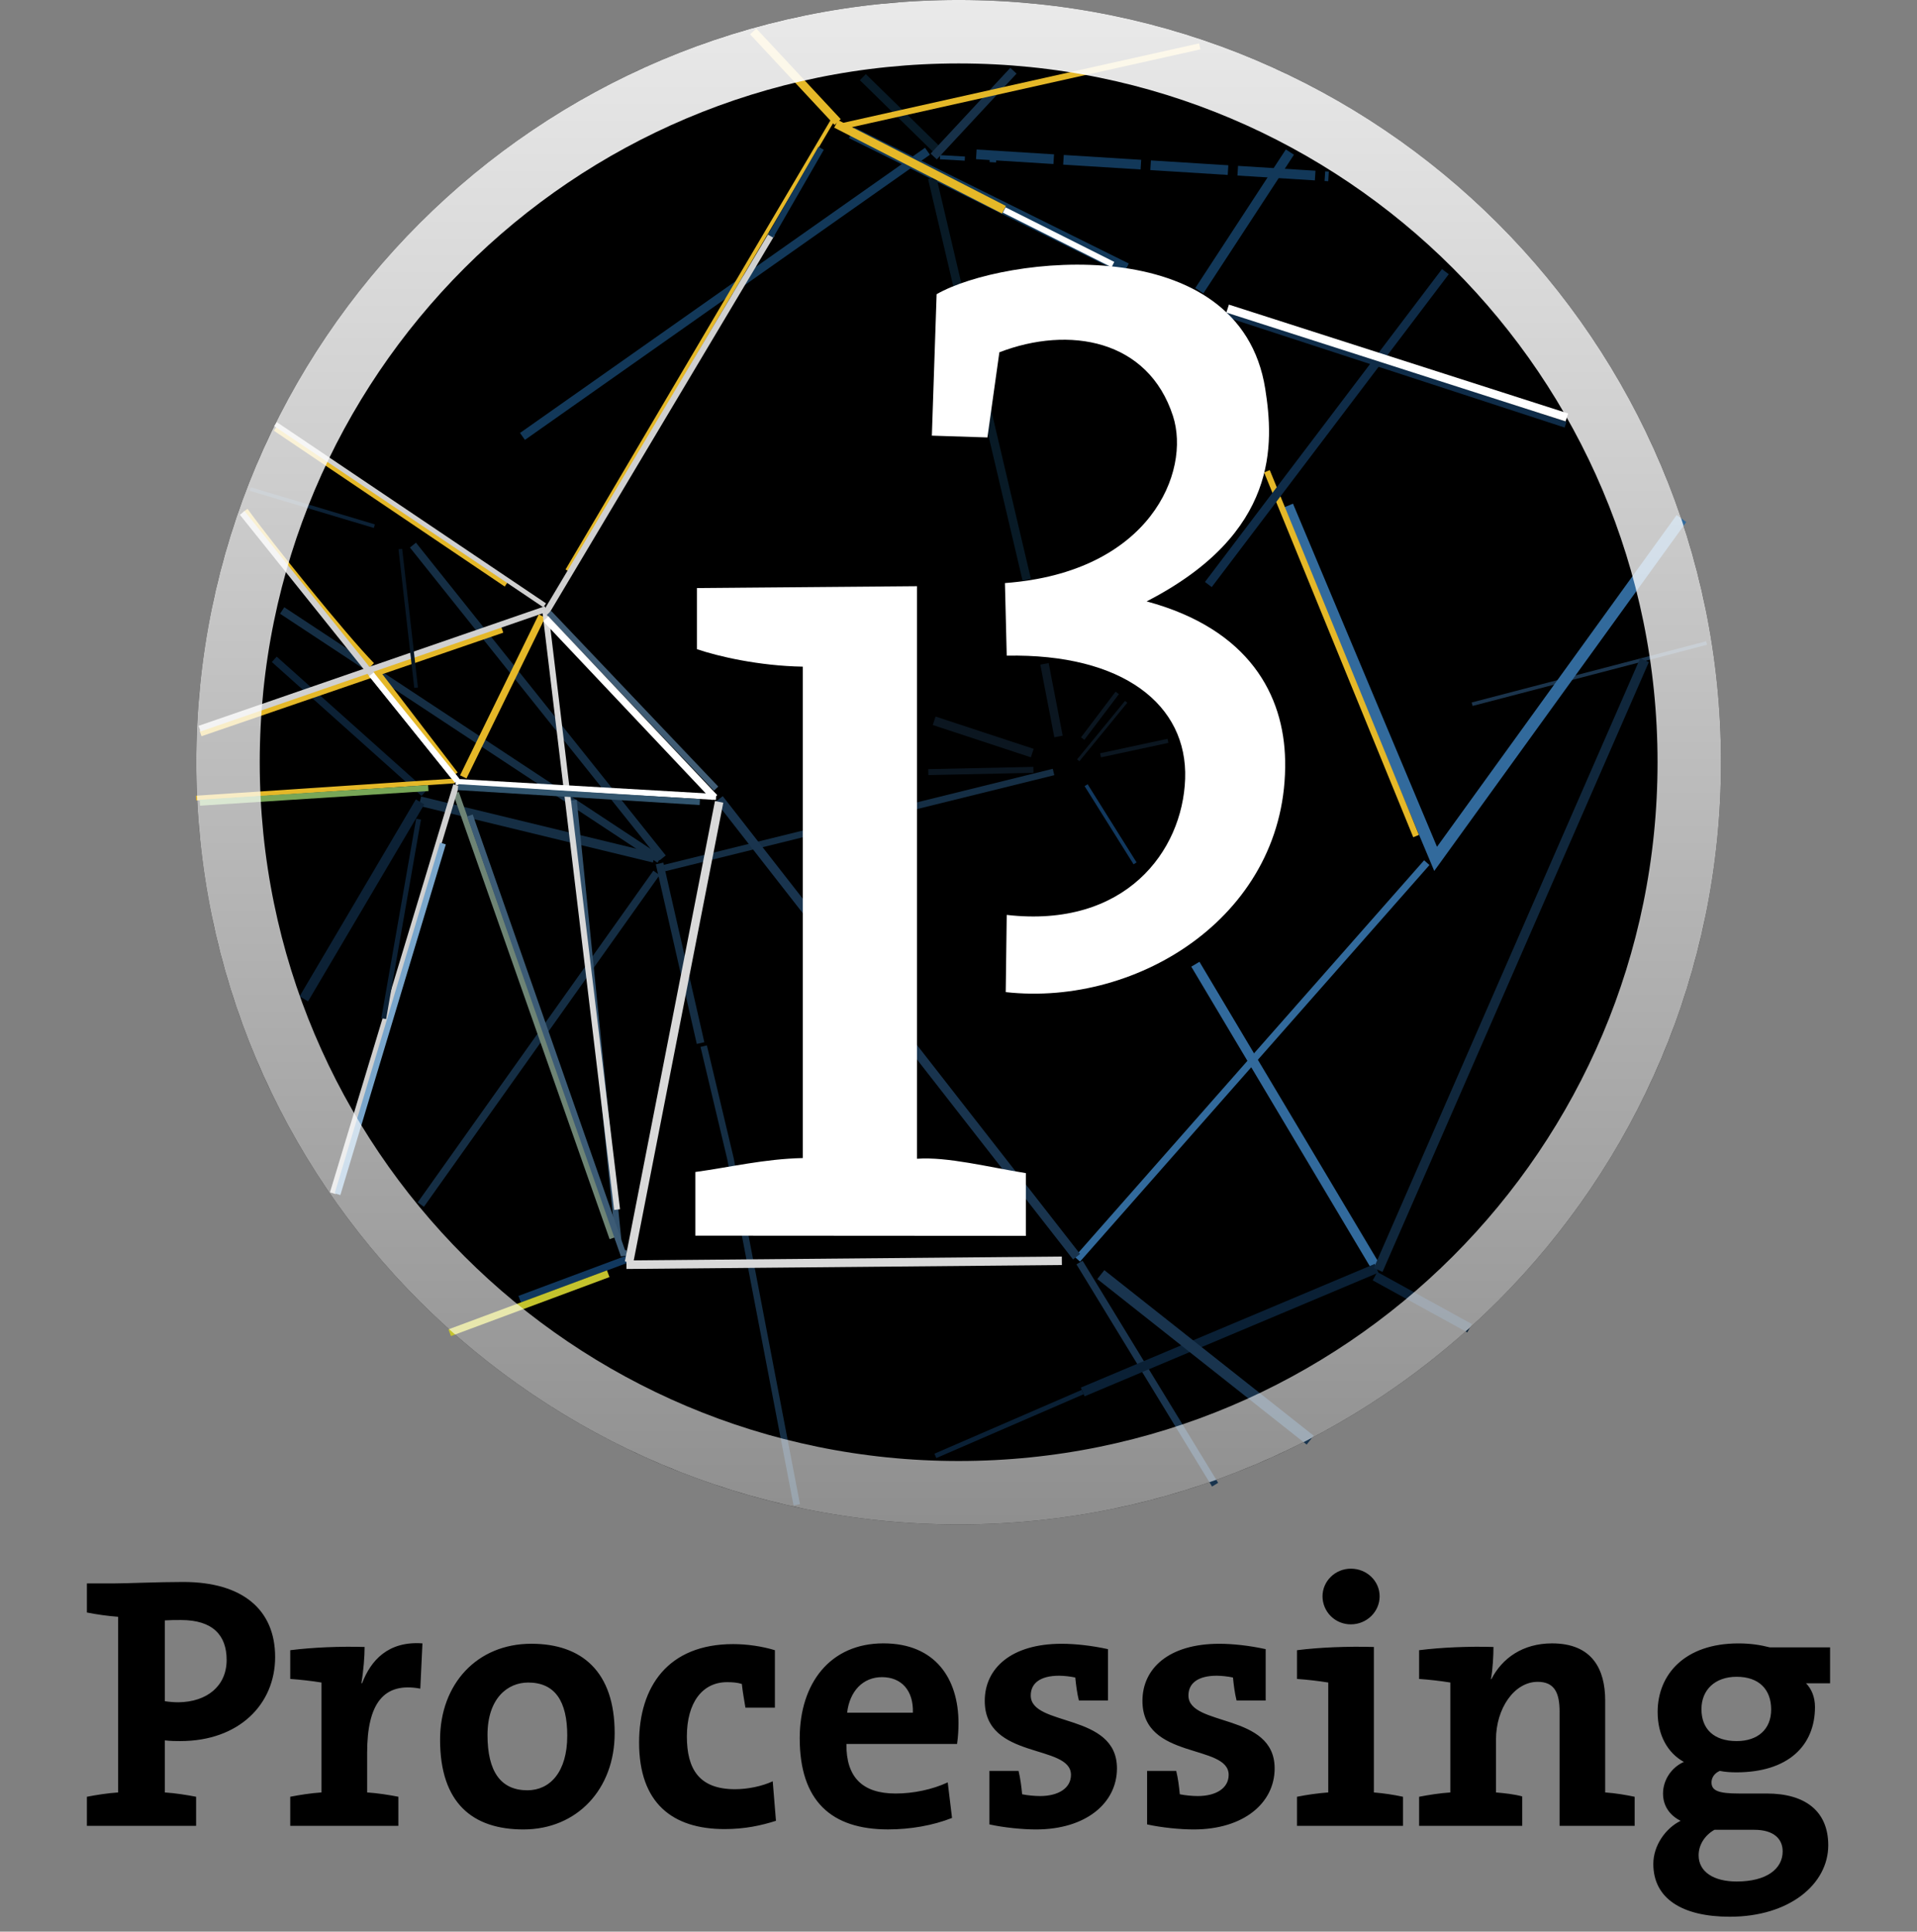 <svg width="128" height="129" viewBox="0 0 128 129" fill="none" xmlns="http://www.w3.org/2000/svg">
<rect x="0" y="0" width="128" height="129" fill="#808080" stroke="none"/>
<path d="M64.009 101.808C92.123 101.808 114.914 79.017 114.914 50.904C114.914 22.79 92.123 -0.001 64.009 -0.001C35.896 -0.001 13.105 22.79 13.105 50.904C13.105 79.017 35.896 101.808 64.009 101.808Z" fill="black"/>
<path d="M56.865 8.868L75.192 17.953L56.865 8.868Z" fill="#6E8375"/>
<path d="M56.865 8.868L75.192 17.953" stroke="#123859" stroke-width="0.795"/>
<path d="M67.05 14.022L74.312 17.669L67.05 14.022Z" fill="#6E8375"/>
<path d="M67.05 14.022L74.312 17.669" stroke="white" stroke-width="0.398"/>
<path d="M18.84 40.77L44.041 57.395" stroke="#152E44" stroke-width="0.517"/>
<path d="M16.366 34.097C17.961 36.313 22.998 42.562 24.829 44.425" stroke="#E5B828" stroke-width="0.398"/>
<path d="M113.951 42.942L98.296 47.029L113.951 42.942Z" fill="#0F212E"/>
<path d="M113.951 42.942L98.296 47.029" stroke="#1B344C" stroke-width="0.239"/>
<path d="M112.273 34.63L95.858 57.358L85.967 33.789" stroke="#326A9C" stroke-width="0.795"/>
<path d="M84.594 31.472L94.553 55.836" stroke="#E5B828" stroke-width="0.409"/>
<path d="M71.936 84.095L95.268 57.611L71.936 84.095Z" fill="#1B344B"/>
<path d="M71.936 84.095L95.268 57.611" stroke="#326A9C" stroke-width="0.477"/>
<path d="M79.816 64.393L91.917 84.701L79.816 64.393Z" fill="#326A9C"/>
<path d="M79.816 64.393L91.917 84.701" stroke="#326A9C" stroke-width="0.636"/>
<path d="M81.134 99.151L72.08 84.314" stroke="#19344E" stroke-width="0.477"/>
<path d="M91.916 84.699L72.293 92.959L91.916 84.699Z" fill="#0A2035"/>
<path d="M91.916 84.699L72.293 92.959" stroke="#0A2035" stroke-width="0.636"/>
<path d="M62.455 97.227L72.293 92.965L62.455 97.227Z" fill="#0A2035"/>
<path d="M62.455 97.227L72.293 92.965" stroke="#0A2035" stroke-width="0.318"/>
<path d="M98.123 88.7L91.81 85.227L98.123 88.7Z" fill="#0A2035"/>
<path d="M98.123 88.7L91.81 85.227" stroke="#0A2035" stroke-width="0.636"/>
<path d="M92.022 84.811L109.804 44.09L92.022 84.811Z" fill="#0A2035"/>
<path d="M92.022 84.811L109.804 44.09" stroke="#10273C" stroke-width="0.636"/>
<path d="M43.833 58.293L28.097 80.447" stroke="#152E44" stroke-width="0.509"/>
<path d="M28.046 53.505L43.672 57.293" stroke="#152E44" stroke-width="0.636"/>
<path d="M30.444 52.948L40.891 82.69" stroke="#6E8475" stroke-width="0.398"/>
<path d="M22.222 79.688L30.458 52.433" stroke="#D0D0D0" stroke-width="0.398"/>
<path d="M41.292 82.822L38.313 53.435" stroke="#33526D" stroke-width="0.398"/>
<path d="M27.573 36.404L44.251 57.291" stroke="#152E44" stroke-width="0.517"/>
<path d="M18.314 44.032L28.31 52.975" stroke="#0C2135" stroke-width="0.485"/>
<path d="M13.389 48.979L33.54 42.063" stroke="#E5B828" stroke-width="0.398"/>
<path d="M13.326 48.661L36.443 40.677" stroke="#D0D0D0" stroke-width="0.398"/>
<path d="M30.933 51.882L36.189 41.136L30.933 51.882Z" stroke="#E5B828" stroke-width="0.477"/>
<path d="M16.173 34.256L30.445 52.057" stroke="#D0D0D0" stroke-width="0.398"/>
<path d="M36.404 40.747L41.203 80.78" stroke="#D9D9D9" stroke-width="0.398"/>
<path d="M41.647 83.49V83.846L31.377 54.459" fill="#6E8375"/>
<path d="M41.647 83.49V83.846L31.377 54.459" stroke="#3C5B75" stroke-width="0.398"/>
<path d="M44.041 57.665L46.777 69.66" stroke="#152E44" stroke-width="0.517"/>
<path d="M46.987 69.865L48.776 77.389L53.201 100.496M44.356 57.975L70.346 51.556" stroke="#152E44" stroke-width="0.437"/>
<path d="M48.024 53.353L71.884 83.927" stroke="#19344E" stroke-width="0.595"/>
<path d="M46.427 82.52V78.269C48.805 77.943 51.001 77.399 53.601 77.338V44.521C50.674 44.471 47.919 43.829 46.533 43.352V39.271L61.226 39.148V77.385C63.261 77.238 66.008 77.946 68.497 78.344V82.534L46.427 82.52Z" fill="white"/>
<path d="M62.244 11.89L68.557 38.721" stroke="#081A26" stroke-width="0.568"/>
<path d="M104.534 28.363L81.86 20.96L104.534 28.363Z" fill="#6E8375"/>
<path d="M104.534 28.363L81.86 20.96" stroke="#0F2C48" stroke-width="0.398"/>
<path d="M62.221 29.094L62.539 19.647C67.015 17.081 82.799 15.246 84.483 25.978C85.05 29.594 85.436 35.6 76.561 40.162C83.433 42.018 85.73 46.44 85.81 50.791C85.998 61.006 76.08 67.253 67.153 66.256L67.22 61.1C75.124 62.007 78.962 56.856 79.133 52.017C79.308 47.057 74.965 43.636 67.22 43.788L67.101 38.939C76.796 38.22 79.527 31.507 78.32 27.779C76.667 22.674 71.392 21.731 66.729 23.527L65.931 29.214L62.221 29.094Z" fill="white"/>
<path d="M87.482 96.177L73.503 85.121" stroke="#19344E" stroke-width="0.756"/>
<path d="M61.983 51.564L69.002 51.413" stroke="#0B1620" stroke-width="0.398"/>
<path d="M62.376 48.136L68.925 50.293" stroke="#0B1620" stroke-width="0.595"/>
<path d="M69.741 44.334L70.678 49.184" stroke="#0B1620" stroke-width="0.567"/>
<path d="M74.599 46.274L72.293 49.325" stroke="#0B1620" stroke-width="0.277"/>
<path d="M71.995 50.776L75.194 46.87" stroke="#0B1620" stroke-width="0.197"/>
<path d="M73.483 50.442L77.985 49.475" stroke="#0B1620" stroke-width="0.277"/>
<path d="M20.285 66.708L28.048 53.552" stroke="#0C2135" stroke-width="0.656"/>
<path d="M27.948 54.706L25.621 68.028" stroke="#0C2135" stroke-width="0.326"/>
<path d="M13.097 53.298L30.355 52.152" stroke="#E5B828" stroke-width="0.318"/>
<path d="M13.343 53.608L28.598 52.629" stroke="#78A657" stroke-width="0.398"/>
<path d="M16.708 32.658L24.996 35.14" stroke="#0C2135" stroke-width="0.247"/>
<path d="M26.731 36.666L27.784 45.926" stroke="#081725" stroke-width="0.247"/>
<path d="M80.682 39.036L96.509 18.141" stroke="#0F2C48" stroke-width="0.568"/>
<path d="M80.08 19.415L86.128 10.156" stroke="#123859" stroke-width="0.647"/>
<path d="M65.19 10.307L88.707 11.78" stroke="#123859" stroke-width="0.647" stroke-dasharray="5.18 0.65"/>
<path d="M62.766 10.498L66.517 10.711" stroke="#123859" stroke-width="0.277" stroke-dasharray="1.66 1.66"/>
<path d="M61.928 10.101L34.886 29.146" stroke="#123859" stroke-width="0.568"/>
<path d="M55.829 8.271L67.033 14.006" stroke="#E5B828" stroke-width="0.568"/>
<path d="M55.563 8.088L37.869 38.097" stroke="#E5B828" stroke-width="0.25"/>
<path d="M36.401 41.017L51.537 15.624" stroke="#D0D0D0" stroke-width="0.409"/>
<path d="M57.614 5.153L62.559 9.993" stroke="#081A26" stroke-width="0.568"/>
<path d="M67.668 4.724L62.346 10.451" stroke="#173149" stroke-width="0.568"/>
<path d="M104.621 27.877L81.97 20.608L104.621 27.877Z" fill="#6E8375"/>
<path d="M104.621 27.877L81.97 20.608" stroke="white" stroke-width="0.557"/>
<path d="M34.702 86.767L42.028 84.032L34.702 86.767Z" fill="#6E8375"/>
<path d="M34.702 86.767L42.028 84.032" stroke="#11385E" stroke-width="0.477"/>
<path d="M42.003 84.294L48.016 53.552M41.829 84.461L70.9 84.199" stroke="#D9D9D9" stroke-width="0.568"/>
<path d="M50.292 2.099L55.929 8.15" stroke="#E5B828" stroke-width="0.568"/>
<path d="M54.827 9.902L51.448 15.77" stroke="#123859" stroke-width="0.409"/>
<path d="M56.363 8.398L80.11 3.096L56.363 8.398Z" fill="#06111B"/>
<path d="M56.363 8.398L80.11 3.096" stroke="#E5B828" stroke-width="0.409"/>
<path d="M18.376 28.633L33.79 39.04" stroke="#E5B828" stroke-width="0.318"/>
<path d="M18.394 28.323L36.368 40.426" stroke="#D0D0D0" stroke-width="0.318"/>
<path d="M22.536 79.752L29.577 56.332" stroke="#79A6CC" stroke-width="0.398"/>
<path d="M30.427 52.216L47.811 53.222" stroke="white" stroke-width="0.398"/>
<path d="M30.584 52.566L46.727 53.564" stroke="#32556E" stroke-width="0.398"/>
<path d="M25.165 44.874L30.399 51.706" stroke="#E5B828" stroke-width="0.398"/>
<path d="M24.797 45.034L30.532 52.147" stroke="white" stroke-width="0.398"/>
<path d="M36.655 40.929L47.815 52.666L36.655 40.929Z" fill="#6E8375"/>
<path d="M36.655 40.929L47.815 52.666" stroke="#405C74" stroke-width="0.398"/>
<path d="M47.718 53.266L36.445 41.325L47.718 53.266Z" fill="#6E8375"/>
<path d="M47.718 53.266L36.445 41.325" stroke="white" stroke-width="0.477"/>
<path d="M30.026 89.002L40.612 85.063L30.026 89.002Z" fill="#6E8375"/>
<path d="M30.026 89.002L40.612 85.063" stroke="#C4C32D" stroke-width="0.477"/>
<path d="M75.79 57.657L72.521 52.438L75.79 57.657Z" fill="#0F212E"/>
<path d="M75.79 57.657L72.521 52.438" stroke="#11385E" stroke-width="0.239"/>
<path d="M64.01 99.689C90.953 99.689 112.795 77.847 112.795 50.904C112.795 23.96 90.953 2.118 64.01 2.118C37.066 2.118 15.224 23.96 15.224 50.904C15.224 77.847 37.066 99.689 64.01 99.689Z" stroke="url(#paint0_linear_3_7197)" stroke-width="4.238"/>
<path d="M12.038 116.274C11.751 116.274 11.391 116.274 11.007 116.226V119.704C11.727 119.752 12.47 119.872 13.094 119.992V121.936H5.802V119.992C6.426 119.872 7.17 119.752 7.889 119.704V107.974C7.188 107.92 6.491 107.824 5.802 107.687V105.744H7.674C8.441 105.744 10.552 105.648 12.231 105.648C16.189 105.648 18.371 107.494 18.371 110.661C18.371 113.803 15.973 116.274 12.038 116.274ZM12.088 108.19C11.703 108.19 11.368 108.19 11.008 108.214V113.611C11.319 113.659 11.631 113.683 11.919 113.683C13.814 113.659 15.133 112.603 15.133 110.853C15.133 109.221 14.222 108.19 12.087 108.19H12.088ZM28.064 112.771C25.617 112.316 24.514 113.755 24.514 117.065V119.703C25.233 119.751 25.977 119.871 26.6 119.991V121.934H19.38V119.991C20.004 119.871 20.748 119.751 21.467 119.703V112.364C20.775 112.253 20.079 112.173 19.38 112.124V110.205C20.891 110.013 22.738 109.941 24.345 109.989C24.345 110.613 24.273 111.572 24.129 112.412H24.177C24.753 110.901 25.905 109.582 28.207 109.749L28.064 112.771ZM34.949 122.175C31.567 122.175 29.384 120.425 29.384 116.178C29.384 112.46 31.854 109.774 35.477 109.774C38.859 109.774 41.042 111.645 41.042 115.747C41.042 119.489 38.523 122.175 34.949 122.175ZM35.261 112.365C33.893 112.365 32.551 113.42 32.551 115.866C32.551 118.312 33.438 119.56 35.213 119.56C36.724 119.56 37.876 118.336 37.876 115.914C37.876 113.612 37.06 112.364 35.261 112.364V112.365ZM48.383 122.151C44.905 122.151 42.673 120.424 42.673 116.37C42.673 112.652 44.593 109.797 48.958 109.797C49.87 109.797 50.877 109.941 51.741 110.205V114.043H49.773C49.678 113.467 49.582 112.939 49.533 112.459C49.246 112.364 48.886 112.339 48.55 112.339C46.895 112.339 45.863 113.706 45.863 115.961C45.863 118.144 46.679 119.488 49.077 119.488C49.917 119.488 50.877 119.295 51.596 118.959L51.812 121.598C50.83 121.91 49.75 122.151 48.382 122.151H48.383ZM63.904 116.466H56.516C56.492 118.696 57.596 119.776 59.802 119.776C60.977 119.776 62.249 119.512 63.281 119.032L63.568 121.406C62.297 121.91 60.786 122.173 59.298 122.173C55.509 122.173 53.398 120.278 53.398 116.081C53.398 112.434 55.413 109.748 58.987 109.748C62.465 109.748 64 112.122 64 115.073C64 115.483 63.976 115.962 63.904 116.466ZM58.891 112.004C57.62 112.004 56.731 112.94 56.564 114.379H60.954C61.001 112.892 60.186 112.004 58.891 112.004ZM69.183 122.175C68.271 122.175 67.048 122.055 66.065 121.839V118.265H68.008C68.128 118.745 68.2 119.297 68.248 119.825C68.584 119.896 69.063 119.945 69.448 119.945C70.671 119.945 71.51 119.417 71.51 118.53C71.51 116.442 65.753 117.546 65.753 113.588C65.753 111.429 67.505 109.775 70.887 109.775C71.774 109.775 72.901 109.895 73.981 110.135V113.565H72.038C71.918 113.085 71.846 112.533 71.798 112.029C71.442 111.955 71.081 111.915 70.718 111.909C69.423 111.909 68.824 112.437 68.824 113.228C68.824 115.338 74.581 114.355 74.581 118.098C74.58 120.423 72.493 122.175 69.183 122.175ZM79.712 122.175C78.8 122.175 77.577 122.055 76.593 121.839V118.265H78.536C78.656 118.745 78.729 119.297 78.776 119.825C79.113 119.896 79.592 119.945 79.976 119.945C81.199 119.945 82.039 119.417 82.039 118.53C82.039 116.442 76.282 117.546 76.282 113.588C76.282 111.429 78.034 109.775 81.415 109.775C82.303 109.775 83.429 109.895 84.51 110.135V113.565H82.567C82.447 113.085 82.375 112.533 82.327 112.029C81.971 111.955 81.61 111.915 81.247 111.909C79.953 111.909 79.353 112.437 79.353 113.228C79.353 115.338 85.109 114.355 85.109 118.098C85.109 120.423 83.022 122.175 79.712 122.175ZM86.602 121.935V119.992C87.291 119.854 87.988 119.758 88.689 119.703V112.364C87.997 112.253 87.301 112.173 86.602 112.124V110.205C88.114 110.013 89.96 109.941 91.735 109.989V119.704C92.388 119.758 93.038 119.854 93.679 119.992V121.936H86.602V121.935ZM90.201 108.478C89.953 108.48 89.708 108.433 89.479 108.34C89.249 108.248 89.041 108.11 88.865 107.937C88.688 107.763 88.548 107.556 88.452 107.328C88.356 107.1 88.306 106.855 88.305 106.608C88.305 105.6 89.145 104.76 90.201 104.76C91.255 104.76 92.119 105.576 92.119 106.607C92.119 107.638 91.256 108.478 90.201 108.478ZM104.135 114.307C104.135 113.059 103.799 112.317 102.671 112.317C101.111 112.317 99.888 114.091 99.888 116.177V119.704C100.464 119.752 101.111 119.824 101.64 119.968V121.935H94.755V119.992C95.379 119.872 96.123 119.752 96.842 119.704V112.364C96.15 112.253 95.454 112.173 94.755 112.124V110.205C96.267 110.013 98.113 109.941 99.72 109.989C99.72 110.541 99.673 111.501 99.552 112.124L99.577 112.148C100.296 110.733 101.687 109.749 103.63 109.749C106.316 109.749 107.18 111.477 107.18 113.563V119.703C107.875 119.752 108.571 119.872 109.147 119.993V121.936H104.134V114.306L104.135 114.307ZM115.504 128.004C112.337 128.004 110.394 126.804 110.394 124.477C110.394 123.23 111.234 122.078 112.218 121.6C111.498 121.24 111.042 120.615 111.042 119.776C111.042 118.865 111.617 118.026 112.432 117.666C111.353 117.066 110.682 115.891 110.682 114.332C110.682 111.837 112.481 109.751 116.079 109.751C116.846 109.751 117.519 109.847 118.166 110.014H122.196V112.414H120.588C120.948 112.774 121.188 113.325 121.188 113.996C121.188 116.587 119.388 118.362 115.935 118.362C115.575 118.362 115.167 118.338 114.831 118.265C114.447 118.433 114.279 118.745 114.279 119.033C114.279 119.585 114.735 119.776 116.126 119.776H117.972C120.563 119.776 122.074 120.976 122.074 123.231C122.075 125.821 119.486 128.004 115.504 128.004ZM117.134 122.199H114.474C113.801 122.583 113.419 123.23 113.419 123.902C113.419 125.006 114.426 125.652 115.96 125.652C117.951 125.652 119.03 124.813 119.03 123.639C119.031 122.823 118.455 122.199 117.136 122.199H117.134ZM115.96 111.98C114.496 111.98 113.608 112.868 113.608 114.139C113.608 115.482 114.448 116.274 115.96 116.274C117.351 116.274 118.262 115.506 118.262 114.164C118.262 112.822 117.447 111.98 115.96 111.98Z" fill="black"/>
<defs>
<linearGradient id="paint0_linear_3_7197" x1="64.011" y1="-0.438" x2="64.011" y2="102.256" gradientUnits="userSpaceOnUse">
<stop stop-color="white" stop-opacity="0.918"/>
<stop offset="1" stop-color="white" stop-opacity="0.559"/>
</linearGradient>
</defs>
</svg>
